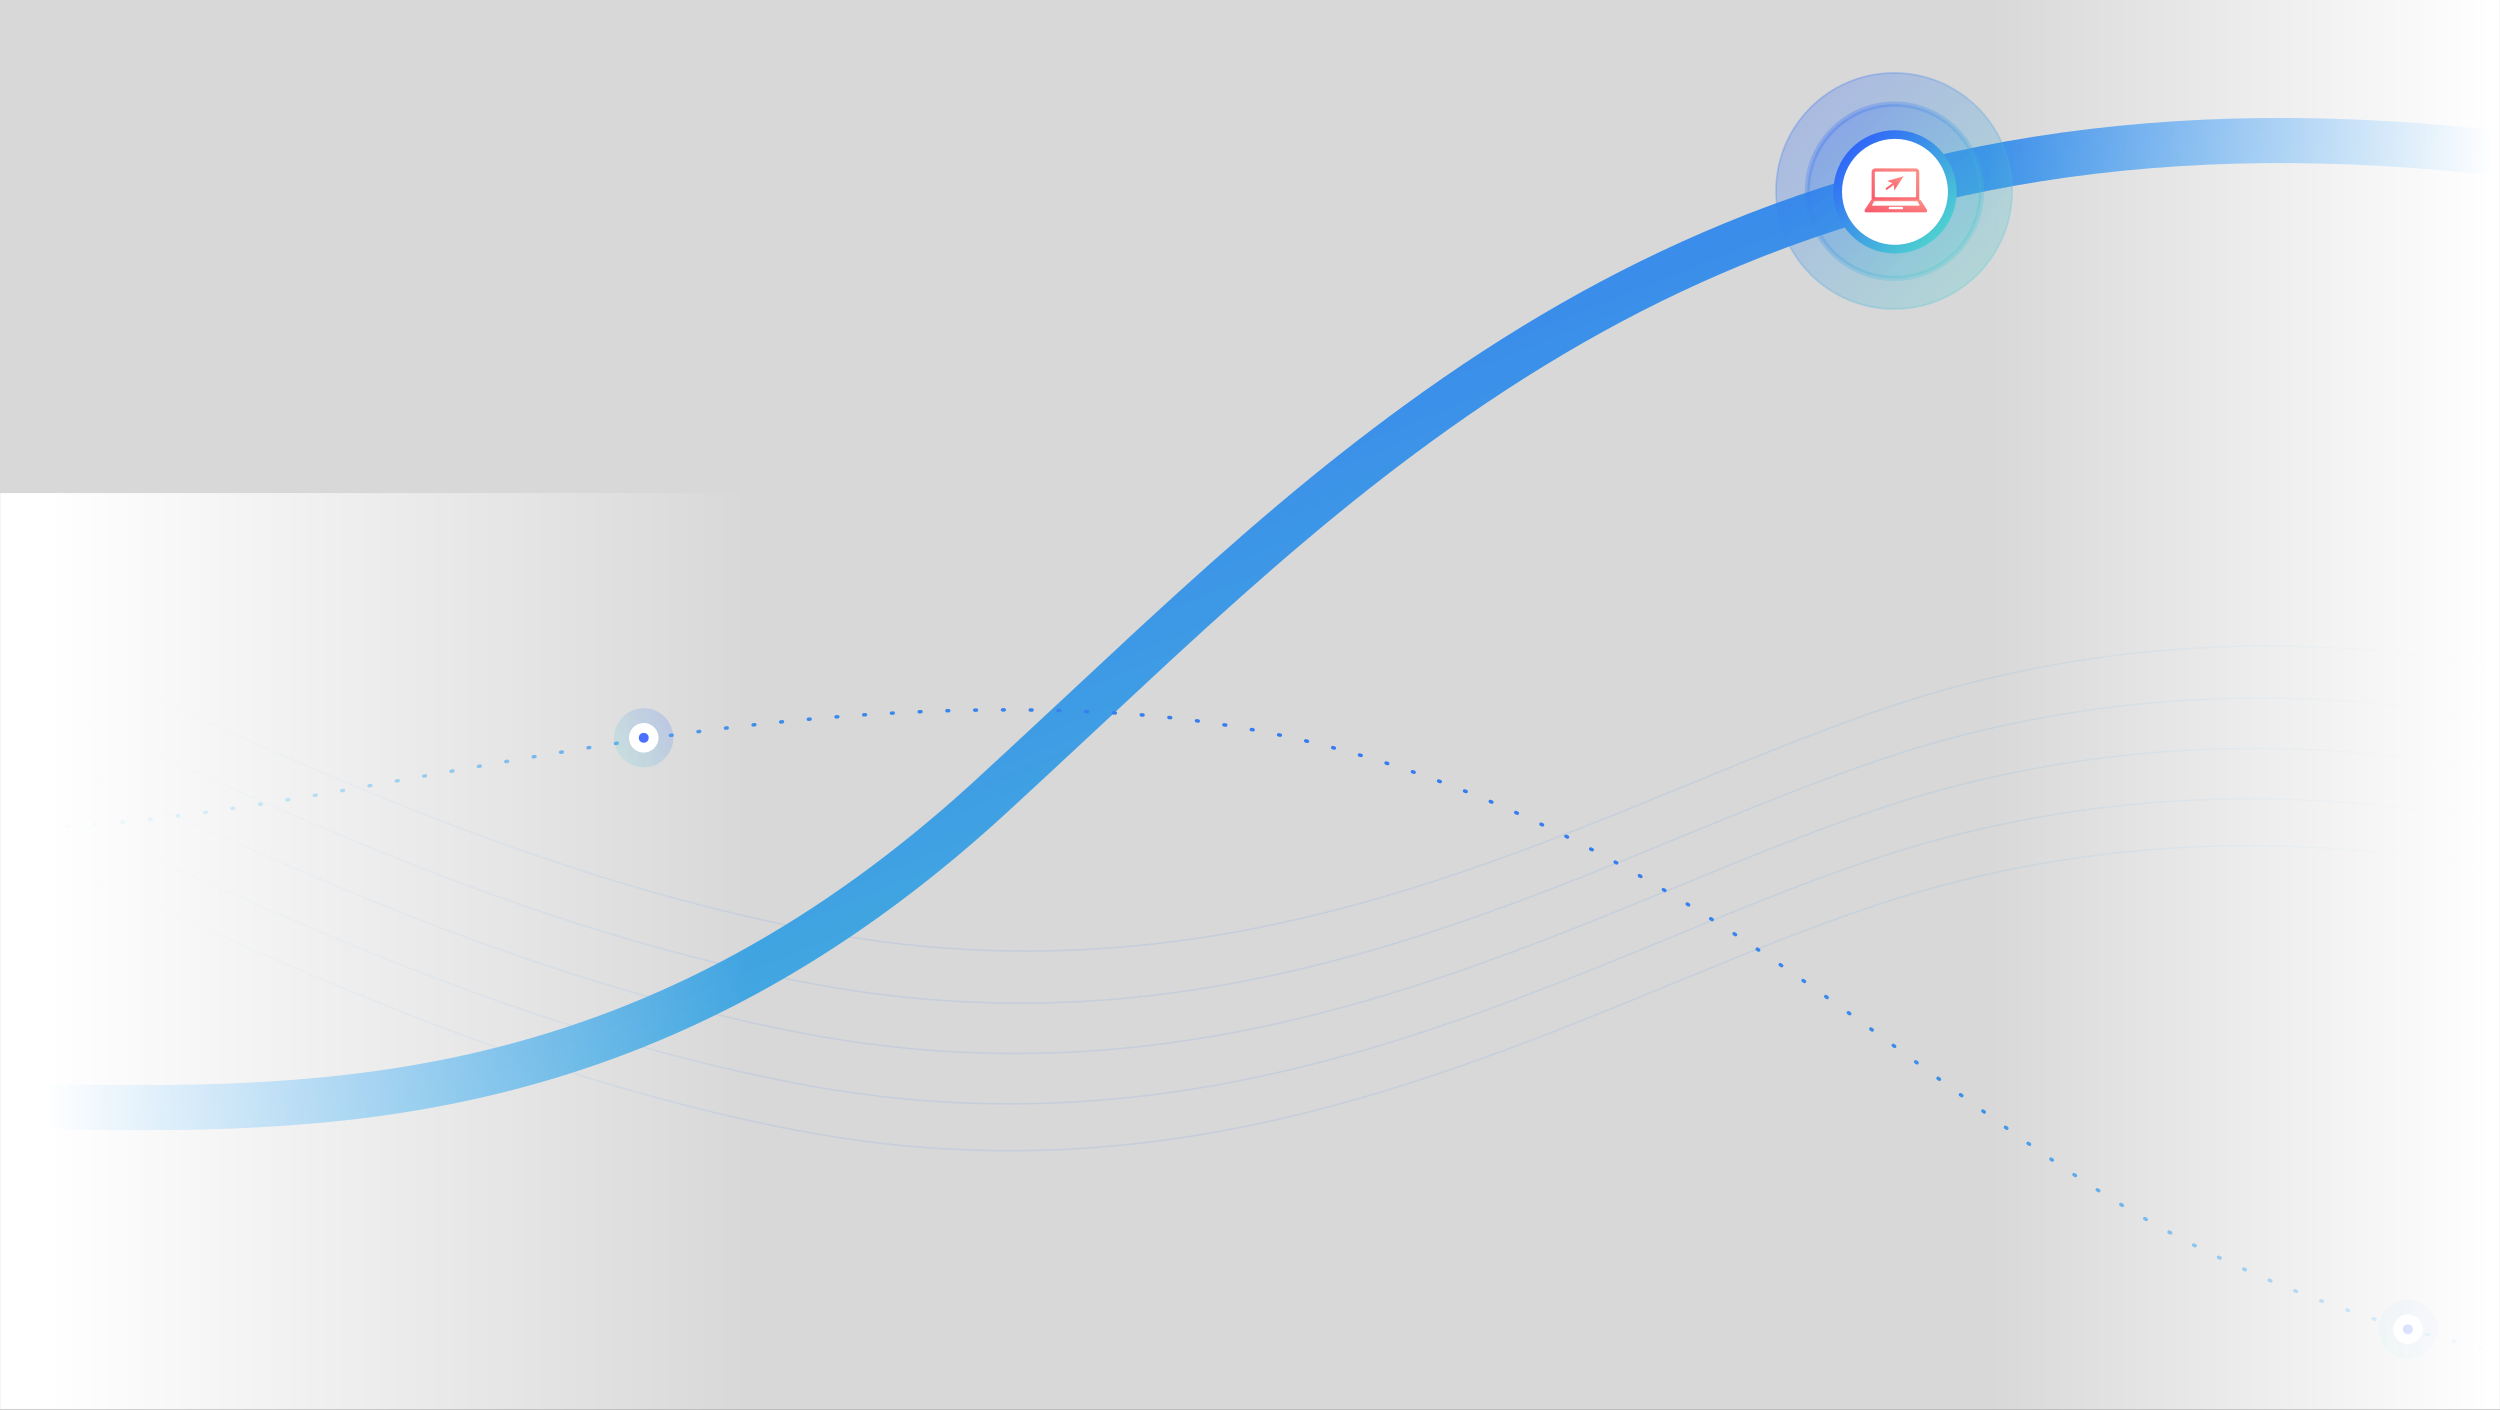 <svg width="1440px" height="812px" viewBox="0 0 1440 812" version="1.1" xmlns="http://www.w3.org/2000/svg" xmlns:xlink="http://www.w3.org/1999/xlink">
    <rect x="0" y="0" width="1440" height="812" fill="#333333" stroke="none"/>
    <defs>
        <rect id="path-1" x="0" y="0" width="1440" height="890"></rect>
        <linearGradient x1="0%" y1="0%" x2="100%" y2="100%" id="linearGradient-3">
            <stop stop-color="#2B56FF" offset="0%"></stop>
            <stop stop-color="#51E1CA" offset="100%"></stop>
        </linearGradient>
        <linearGradient x1="-78.435%" y1="-79.56%" x2="100%" y2="100%" id="linearGradient-4">
            <stop stop-color="#FFC2A0" offset="0%"></stop>
            <stop stop-color="#F9586B" offset="100%"></stop>
        </linearGradient>
        <linearGradient x1="87.032%" y1="54.013%" x2="12.968%" y2="54.013%" id="linearGradient-5">
            <stop stop-color="#FFFFFF" offset="0%"></stop>
            <stop stop-color="#FFFFFF" stop-opacity="0" offset="100%"></stop>
        </linearGradient>
    </defs>
    <g id="Classic" stroke="none" stroke-width="1" fill="none" fill-rule="evenodd">
        <g id="Restaurant" transform="translate(0, -2520)">
            <g id="Group-68" transform="translate(0, 2442)">
                <mask id="mask-2" fill="white">
                    <use xlink:href="#path-1"></use>
                </mask>
                <use id="Mask" fill="#D8D8D8" opacity="0" xlink:href="#path-1"></use>
                <g mask="url(#mask-2)">
                    <g transform="translate(-592, 46)">
                        <g id="Graph" stroke-width="1" fill="none" fill-rule="evenodd">
                            <g id="Group-5">
                                <g id="Group-16" opacity="0.679" transform="translate(1067.224, 499.56) rotate(12) translate(-1067.224, -499.56) translate(38.224, 207.56)" stroke="url(#linearGradient-3)" stroke-dasharray="1" stroke-linecap="round" stroke-linejoin="round">
                                    <g id="Group-33" transform="translate(0.11, 0.562)" opacity="0.17">
                                        <path d="M22.258,469.397 C155.329,487.924 278.724,475.422 392.445,431.89 C563.026,366.593 747.215,197.701 1035.258,223.316 C1323.301,248.93 1535.437,386.853 1729.131,382.491 C1858.261,379.583 1964.636,347.87 2048.258,287.352" id="Line-Copy-2" transform="translate(1035.258, 349.194) scale(-1, -1) rotate(-6) translate(-1035.258, -349.194) "></path>
                                        <path d="M16.644,442.987 C149.715,461.514 273.111,449.012 386.832,405.48 C557.413,340.183 741.601,171.292 1029.644,196.906 C1317.687,222.52 1529.823,360.443 1723.517,356.081 C1852.647,353.173 1959.023,321.46 2042.644,260.942" id="Line-Copy-3" transform="translate(1029.644, 322.784) scale(-1, -1) rotate(-6) translate(-1029.644, -322.784) "></path>
                                        <path d="M13.549,413.997 C146.62,432.524 270.016,420.022 383.737,376.49 C554.318,311.193 738.506,142.301 1026.549,167.916 C1314.592,193.53 1526.728,331.453 1720.422,327.091 C1849.552,324.183 1955.928,292.47 2039.549,231.952" id="Line-Copy-4" transform="translate(1026.549, 293.794) scale(-1, -1) rotate(-6) translate(-1026.549, -293.794) "></path>
                                        <path d="M10.454,385.007 C143.525,403.534 266.921,391.032 380.642,347.5 C551.223,282.203 735.411,113.311 1023.454,138.926 C1311.497,164.54 1523.633,302.463 1717.327,298.101 C1846.457,295.193 1952.833,263.48 2036.454,202.962" id="Line-Copy-5" transform="translate(1023.454, 264.804) scale(-1, -1) rotate(-6) translate(-1023.454, -264.804) "></path>
                                        <path d="M8.13,354.831 C141.2,373.358 264.596,360.856 378.317,317.324 C548.898,252.027 733.087,83.135 1021.13,108.75 C1309.173,134.364 1521.308,272.287 1715.003,267.925 C1844.132,265.017 1950.508,233.304 2034.13,172.786" id="Line-Copy-6" transform="translate(1021.13, 234.628) scale(-1, -1) rotate(-6) translate(-1021.13, -234.628) "></path>
                                    </g>
                                </g>
                                <path d="M592,682.499 L592,656.499 C602.247,656.499 610.001,656.557 629.992,656.75 C685.249,657.285 712.211,657.04 746.098,654.999 C791.158,652.286 832.567,646.504 873.198,636.554 C971.747,612.42 1063.143,564.085 1152.24,482.834 C1171.574,465.203 1238.554,402.619 1248.125,393.79 C1307.033,339.445 1352.25,300.977 1400.587,265.728 C1460.515,222.025 1520.552,187.354 1584.722,160.846 C1735.21,98.681 1906.761,82.618 2115.266,119.519 L2110.734,145.122 C1906.975,109.06 1740.434,124.654 1594.648,184.876 C1532.504,210.548 1474.243,244.193 1415.906,286.735 C1368.525,321.288 1323.993,359.173 1265.755,412.9 C1256.291,421.63 1189.235,484.286 1169.76,502.046 C1077.427,586.247 982.127,636.646 879.383,661.808 C837.128,672.156 794.194,678.151 747.66,680.952 C712.985,683.04 685.583,683.289 629.74,682.749 C609.837,682.556 602.133,682.499 592,682.499 Z" id="Path-10" fill="url(#linearGradient-3)" fill-rule="nonzero"></path>
                                <g id="Group-55" transform="translate(1615, 74)">
                                    <g id="Group-22" fill-rule="nonzero" stroke="url(#linearGradient-3)">
                                        <g id="Group-23">
                                            <circle id="Oval-3-Copy" fill="url(#linearGradient-3)" opacity="0.273" cx="68" cy="68" r="68"></circle>
                                            <circle id="Oval-3" stroke-width="3" fill="url(#linearGradient-3)" opacity="0.273" cx="68.173" cy="68.173" r="50.173"></circle>
                                            <circle id="Oval-3-Copy-3" stroke-width="5" fill="#FFFFFF" cx="68.5" cy="68.5" r="33"></circle>
                                        </g>
                                    </g>
                                    <g id="Group-118" transform="translate(87, 55) scale(-1.5, 1.5)" fill="url(#linearGradient-4)">
                                        <g id="Group-26" transform="translate(3, 0)">
                                            <path d="M1.231,1.477 C1.231,1.341 1.341,1.231 1.477,1.231 L16.823,1.231 C16.959,1.231 17.069,1.341 17.069,1.477 L17.069,10.786 C17.069,10.947 16.938,11.078 16.777,11.078 L1.523,11.078 C1.362,11.078 1.231,10.947 1.231,10.786 L1.231,1.477 Z M0.292,12.309 L18.008,12.309 C18.169,12.309 18.3,12.179 18.3,12.017 L18.3,1.354 C18.3,0.606 17.694,0 16.946,0 L1.354,0 C0.606,0 0,0.606 0,1.354 L0,12.017 C0,12.179 0.131,12.309 0.292,12.309 Z"></path>
                                            <polyline points="12.316 4.813 6 3 9.582 8.509 9.813 6.323 12.519 8.325 13 7.675 10.294 5.674 12.316 4.813"></polyline>
                                        </g>
                                        <path d="M20.894,14.305 L3.106,14.305 C2.949,14.305 2.85,14.137 2.926,13.999 L3.645,12.703 C3.681,12.637 3.75,12.597 3.825,12.597 L20.175,12.597 C20.25,12.597 20.319,12.637 20.355,12.703 L21.074,13.999 C21.15,14.137 21.051,14.305 20.894,14.305 Z M14.649,15.663 L9.351,15.663 C9.292,15.663 9.246,15.61 9.254,15.551 L9.35,14.862 C9.357,14.814 9.398,14.778 9.447,14.778 L14.553,14.778 C14.602,14.778 14.643,14.814 14.65,14.862 L14.746,15.551 C14.754,15.61 14.708,15.663 14.649,15.663 Z M23.91,15.84 L21.566,12.231 C21.466,12.086 21.303,12 21.128,12 L2.872,12 C2.697,12 2.534,12.086 2.434,12.231 L0.09,15.84 C0.032,15.925 0,16.027 0,16.131 L0,16.361 C0,16.646 0.231,16.877 0.515,16.877 L23.485,16.877 C23.769,16.877 24,16.646 24,16.361 L24,16.131 C24,16.027 23.968,15.925 23.91,15.84 Z"></path>
                                    </g>
                                </g>
                            </g>
                            <g id="Group-18-Copy" transform="translate(1210.041, 839.076) scale(-1, 1) rotate(-8) translate(-1210.041, -839.076) translate(159.041, 440.076)">
                                <path d="M0,789.703 C133.071,808.23 256.466,795.728 370.187,752.197 C540.768,686.899 724.957,518.008 1013,543.622 C1301.043,569.237 1513.179,707.159 1706.873,702.797 C1836.003,699.89 1942.378,668.177 2026,607.658" id="Line" stroke="url(#linearGradient-3)" stroke-width="2" opacity="0.501" stroke-linecap="round" stroke-linejoin="round" stroke-dasharray="1,15"></path>
                                <path d="M75.861,249.694 C208.932,268.221 332.327,255.718 446.048,212.187 C616.629,146.89 800.818,-22.002 1088.861,3.612 C1376.904,29.227 1589.04,167.149 1782.734,162.788 C1911.863,159.88 2018.239,128.167 2101.861,67.648" id="Line-Copy" stroke="url(#linearGradient-3)" stroke-width="2" stroke-linecap="round" stroke-linejoin="round" stroke-dasharray="1,15"></path>
                                <g id="Dot-Copy-3" transform="translate(278.304, 233.951)">
                                    <circle id="Oval-13" fill="url(#linearGradient-3)" opacity="0.21" cx="17.029" cy="17.029" r="17.029"></circle>
                                    <circle id="Oval-13" fill="#FFFFFF" cx="17.029" cy="17.029" r="8.515"></circle>
                                    <circle id="Oval-13" fill="#2B56FF" cx="17.029" cy="17.029" r="2.838"></circle>
                                </g>
                                <g id="Dot-Copy-2" transform="translate(1332, 38)">
                                    <circle id="Oval-13" fill="url(#linearGradient-3)" opacity="0.21" cx="17.029" cy="17.029" r="17.029"></circle>
                                    <circle id="Oval-13" fill="#FFFFFF" cx="17.029" cy="17.029" r="8.515"></circle>
                                    <circle id="Oval-13" fill="#2B56FF" cx="17.029" cy="17.029" r="2.838"></circle>
                                </g>
                            </g>
                        </g>
                        <rect id="Rectangle-53" fill="url(#linearGradient-5)" fill-rule="nonzero" transform="translate(821, 584.5) rotate(-180) translate(-821, -584.5) " x="547" y="316" width="548" height="537"></rect>
                        <rect id="Rectangle-53-Copy" fill="url(#linearGradient-5)" fill-rule="nonzero" transform="translate(1882.5, 448.5) rotate(-360) translate(-1882.5, -448.5) " x="1686" y="32" width="393" height="833"></rect>
                    </g>
                </g>
            </g>
        </g>
    </g>
</svg>